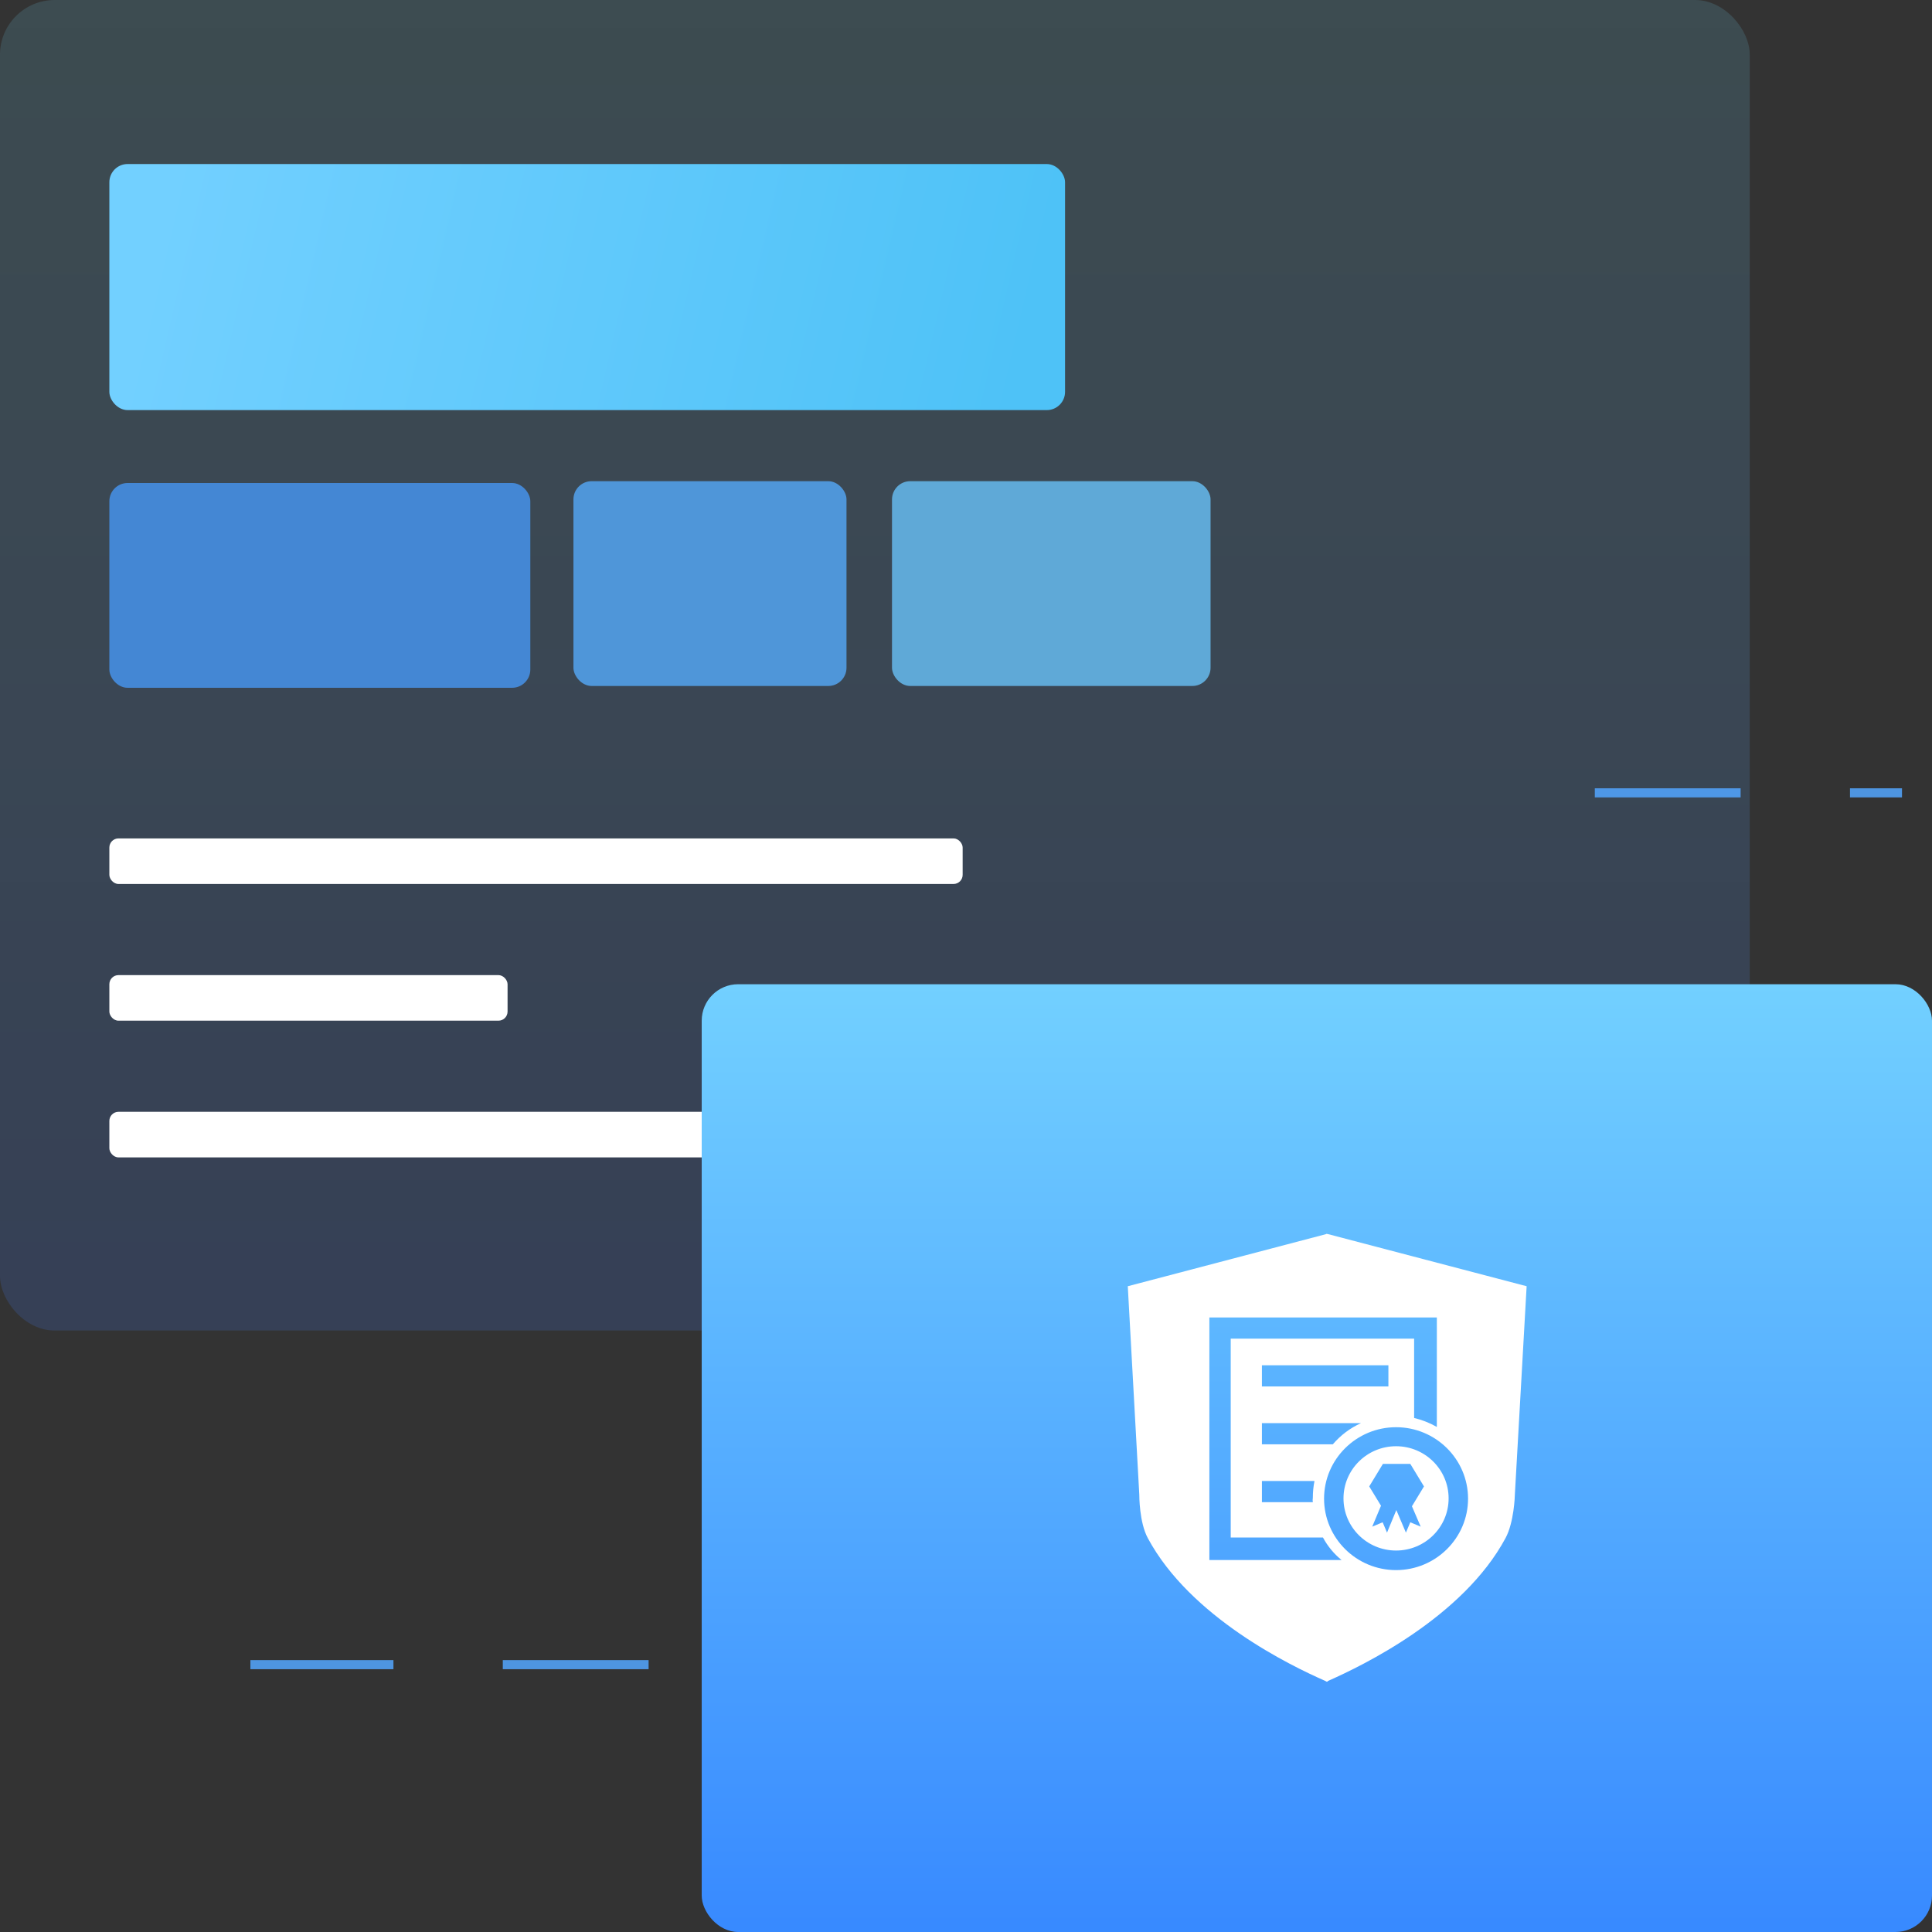 <?xml version="1.0" encoding="UTF-8"?>
<svg width="212px" height="212px" viewBox="0 0 212 212" version="1.1" xmlns="http://www.w3.org/2000/svg" xmlns:xlink="http://www.w3.org/1999/xlink">
    <rect x="0" y="0" width="212" height="212" fill="#333333" stroke="none"/>
    <title>编组 12</title>
    <defs>
        <linearGradient x1="50%" y1="0%" x2="50%" y2="100%" id="linearGradient-1">
            <stop stop-color="#77DCFD" stop-opacity="0.244" offset="0%"></stop>
            <stop stop-color="#427AF9" stop-opacity="0.295" offset="100%"></stop>
        </linearGradient>
        <linearGradient x1="4.112%" y1="46.686%" x2="97.209%" y2="52.216%" id="linearGradient-2">
            <stop stop-color="#72D0FF" offset="0%"></stop>
            <stop stop-color="#4EC2F7" offset="100%"></stop>
        </linearGradient>
        <linearGradient x1="50%" y1="0.422%" x2="50%" y2="98.899%" id="linearGradient-3">
            <stop stop-color="#72D0FF" offset="0%"></stop>
            <stop stop-color="#388AFF" offset="99.947%"></stop>
        </linearGradient>
    </defs>
    <g id="产品" stroke="none" stroke-width="1" fill="none" fill-rule="evenodd">
        <g id="基础服务-证书02✅" transform="translate(-370, -4492)">
            <g id="编组-12" transform="translate(370, 4492)">
                <rect id="矩形" fill="url(#linearGradient-1)" opacity="0.6" x="0" y="0" width="192" height="146" rx="6"></rect>
                <rect id="矩形" fill="url(#linearGradient-2)" x="12" y="18" width="104.869" height="27" rx="2"></rect>
                <rect id="矩形备份-3" fill="#479CFF" opacity="0.748" x="12" y="53" width="46.192" height="22.472" rx="2"></rect>
                <rect id="矩形备份-4" fill="#55ADFF" opacity="0.776" x="62.924" y="52.801" width="29.963" height="22.472" rx="2"></rect>
                <rect id="矩形备份-5" fill="#6AC7FF" opacity="0.762" x="97.88" y="52.801" width="34.956" height="22.472" rx="2"></rect>
                <rect id="矩形" fill="#FFFFFF" x="12" y="107" width="43.696" height="5" rx="1"></rect>
                <rect id="矩形备份-6" fill="#FFFFFF" x="12" y="92" width="93.633" height="5" rx="1"></rect>
                <rect id="矩形备份-2" fill="#FFFFFF" x="12" y="122" width="118.602" height="5" rx="1"></rect>
                <rect id="矩形" fill="url(#linearGradient-3)" x="77" y="108" width="135" height="104" rx="4"></rect>
                <g id="cas-SSL服务" transform="translate(115, 130)" fill-rule="nonzero">
                    <rect id="矩形" fill="#000000" opacity="0" x="0" y="0" width="59.925" height="59.925"></rect>
                    <path d="M30.711,5.416 L30.531,5.387 L30.531,5.416 L8.753,11.139 L10.015,34.002 C10.015,34.151 10.015,37.042 10.946,38.771 C15.632,47.504 26.716,52.81 30.291,54.39 C30.291,54.39 30.411,54.449 30.501,54.479 L30.501,54.539 C30.531,54.539 30.561,54.509 30.591,54.509 C30.621,54.509 30.681,54.539 30.681,54.539 L30.681,54.479 C30.771,54.449 30.831,54.39 30.861,54.39 C34.406,52.81 45.52,47.504 50.206,38.771 C51.137,37.042 51.227,34.151 51.227,34.002 L52.519,11.139 L30.711,5.416 Z M17.705,41.185 L17.705,14.567 L42.666,14.567 L42.666,26.58 C41.885,26.132 41.044,25.805 40.173,25.596 L40.173,16.892 L20.048,16.892 L20.048,38.711 L30.17,38.711 C30.681,39.665 31.372,40.5 32.213,41.185 L17.705,41.185 Z M29.059,34.836 L23.472,34.836 L23.472,32.511 L29.239,32.511 C29.119,33.107 29.059,33.733 29.059,34.359 C29.029,34.538 29.029,34.687 29.059,34.836 Z M23.472,28.487 L23.472,26.162 L34.346,26.162 C33.144,26.699 32.093,27.504 31.252,28.487 L23.472,28.487 Z M23.472,22.138 L23.472,19.813 L37.35,19.813 L37.35,22.138 L23.472,22.138 Z M38.191,42.288 C33.835,42.288 30.291,38.771 30.291,34.449 C30.291,30.127 33.835,26.609 38.191,26.609 C42.546,26.609 46.091,30.127 46.091,34.449 C46.091,38.771 42.546,42.288 38.191,42.288 L38.191,42.288 Z M38.191,28.696 C35.007,28.696 32.423,31.259 32.423,34.419 C32.423,37.578 35.007,40.142 38.191,40.142 C41.375,40.142 43.958,37.578 43.958,34.419 C43.958,31.259 41.375,28.696 38.191,28.696 Z M40.894,37.519 L39.753,37.042 L39.272,38.175 L38.221,35.701 L37.199,38.175 L36.719,37.042 L35.577,37.519 L36.538,35.224 L35.247,33.107 L36.749,30.633 L39.753,30.633 L41.254,33.107 L39.933,35.283 L40.894,37.519 L40.894,37.519 Z" id="形状" fill="#FFFFFF"></path>
                </g>
                <line x1="71.172" y1="182.664" x2="27.476" y2="182.664" id="路径-8" stroke-opacity="0.851" stroke="#52A6FF" stroke-dasharray="16,12"></line>
                <line x1="175" y1="87" x2="208.708" y2="87" id="路径-7" stroke-opacity="0.851" stroke="#52A6FF" stroke-dasharray="16,12"></line>
            </g>
        </g>
    </g>
</svg>